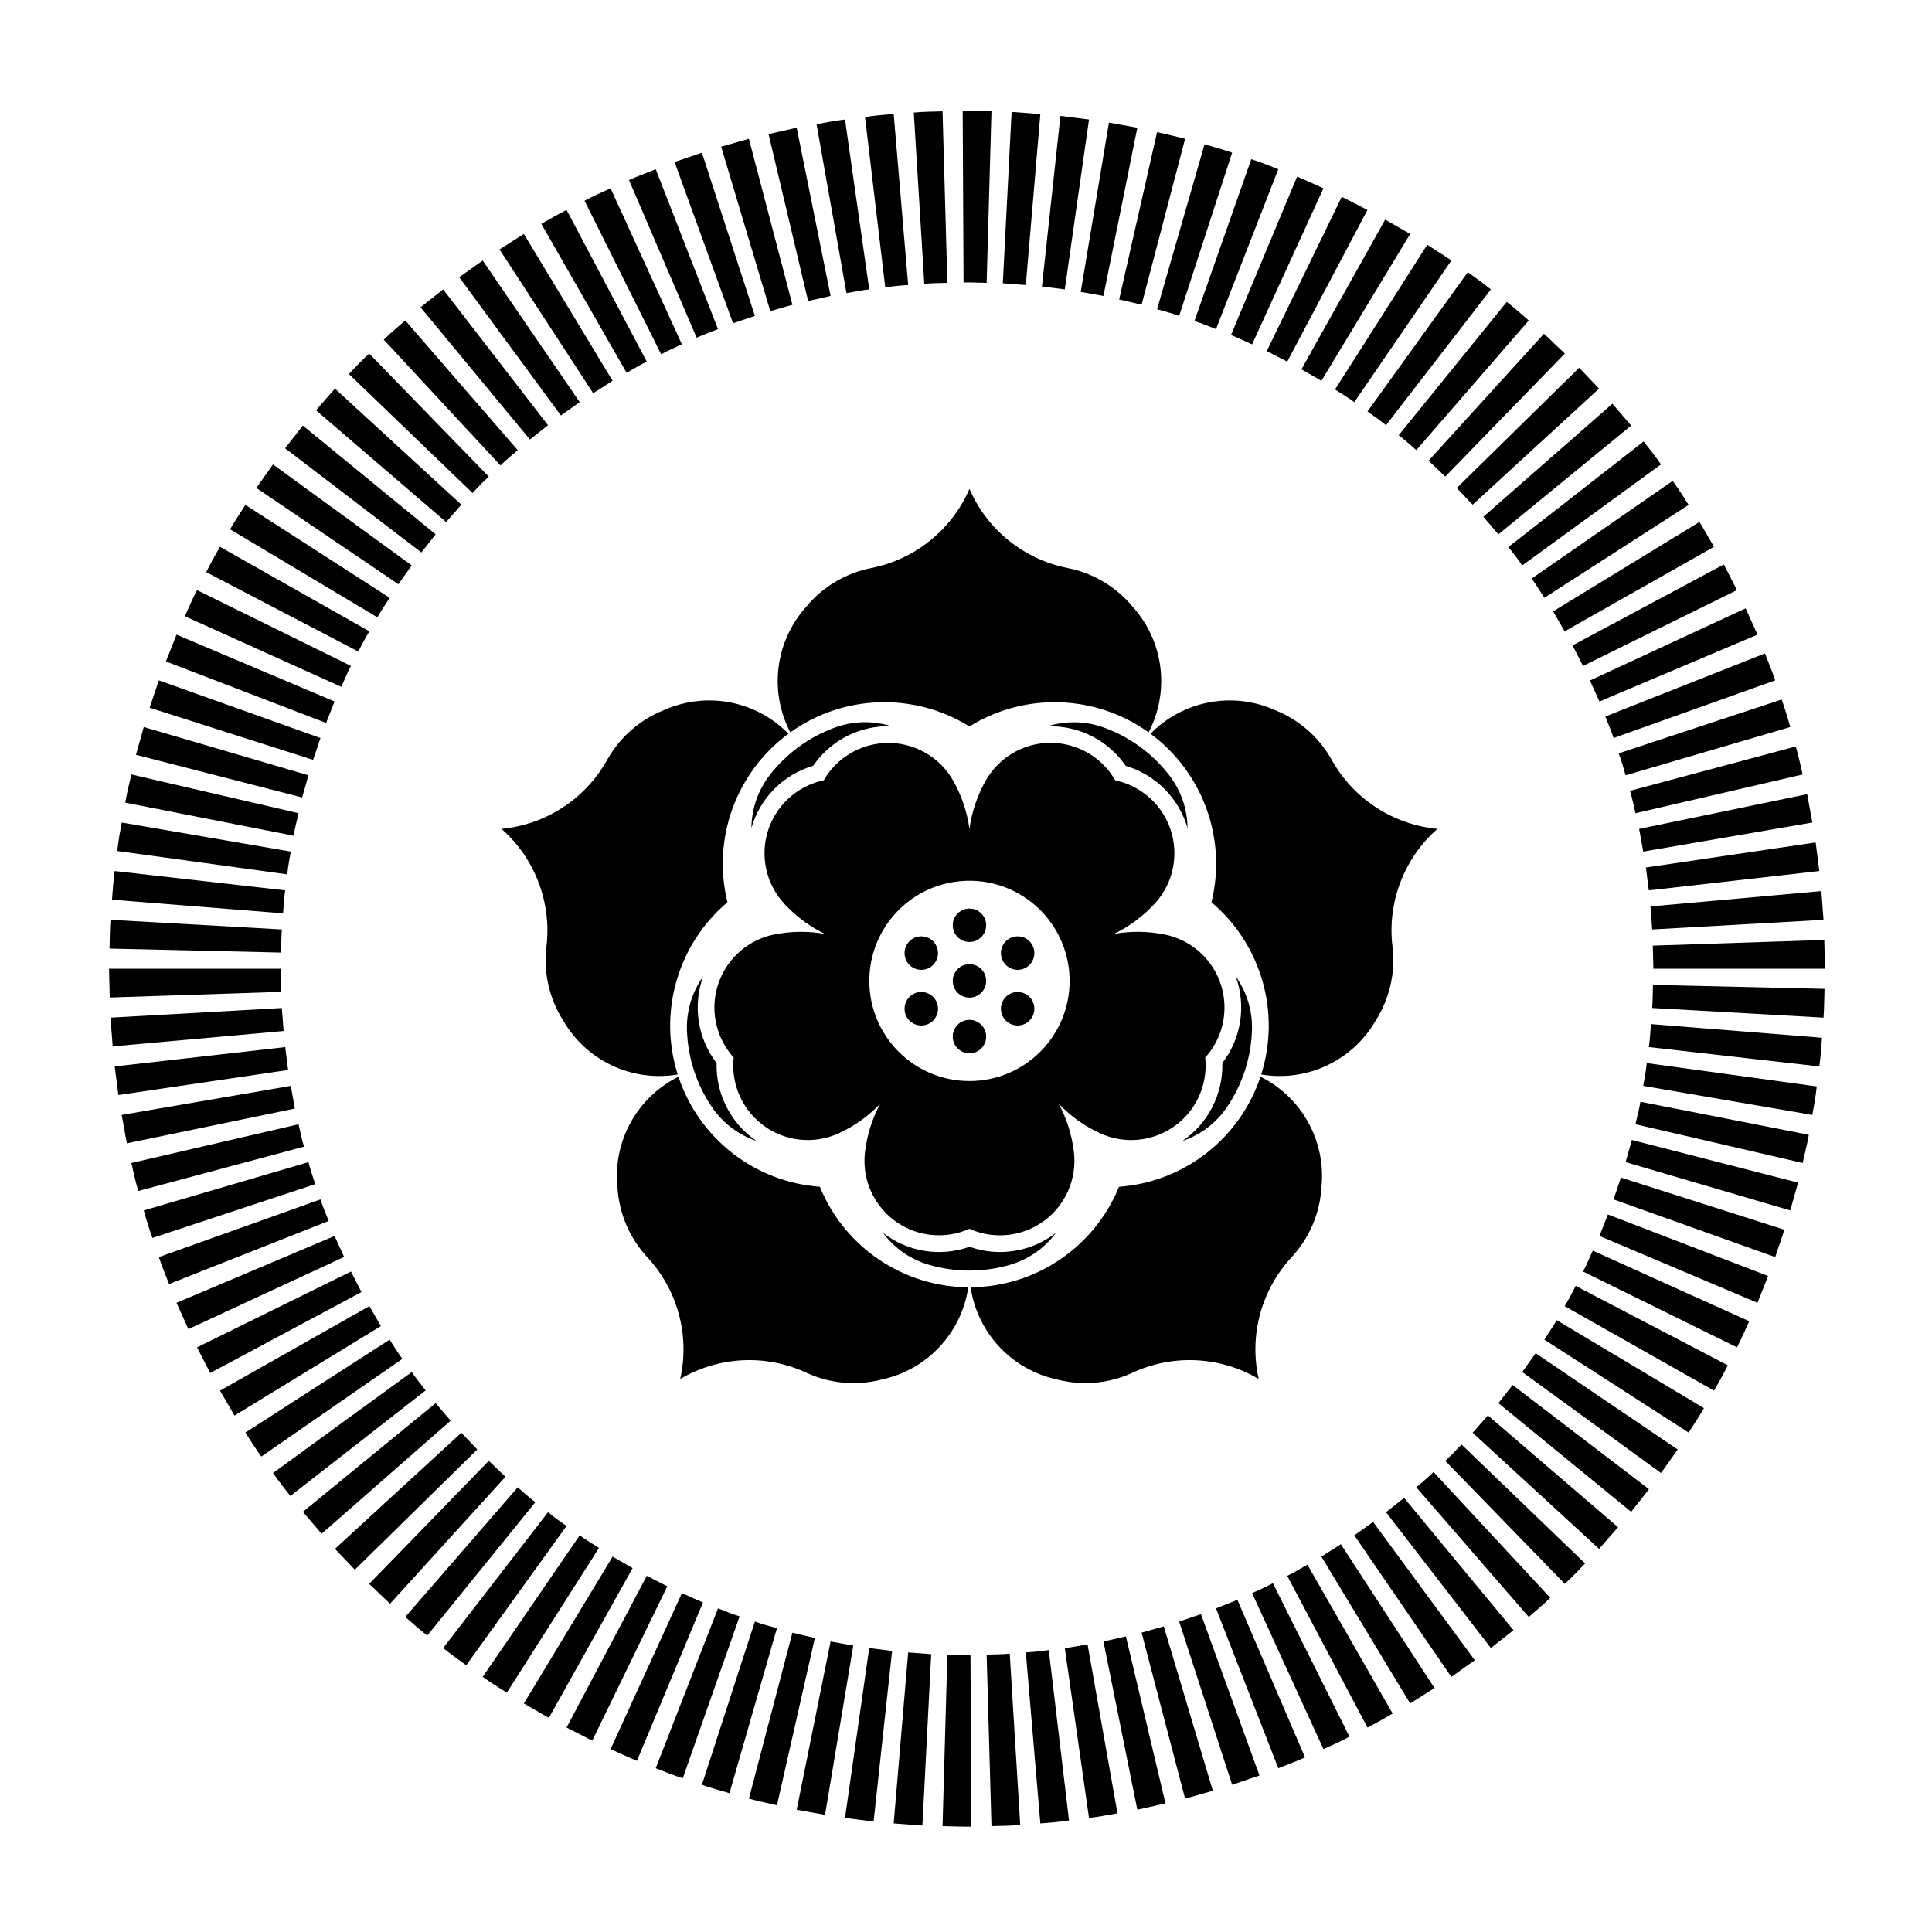 <?xml version="1.0" encoding="utf-8"?>
<!-- Generator: Adobe Illustrator 16.0.0, SVG Export Plug-In . SVG Version: 6.00 Build 0)  -->
<!DOCTYPE svg PUBLIC "-//W3C//DTD SVG 1.1//EN" "http://www.w3.org/Graphics/SVG/1.1/DTD/svg11.dtd">
<svg version="1.1" id="Layer_1" xmlns="http://www.w3.org/2000/svg" xmlns:xlink="http://www.w3.org/1999/xlink" x="0px" y="0px"
	 width="900px" height="900px" viewBox="0 0 900 900" enable-background="new 0 0 900 900" xml:space="preserve">
<g>
	<g>
		<path d="M849.927,460.653l-79.913-1.85c-0.146,3.585-0.08,7.182-0.355,10.757l79.808,4.491
			C849.791,469.591,849.771,465.12,849.927,460.653z"/>
	</g>
	<g>
		<path d="M848.755,483.422l-79.673-6.358c-0.28,3.574-0.466,7.157-1.001,10.702l79.422,9.013
			C848.149,492.352,848.409,487.88,848.755,483.422z"/>
	</g>
	<g>
		<path d="M846.321,506.104l-79.192-10.879c-0.375,3.564-0.98,7.095-1.651,10.614l78.776,13.533
			C845.085,514.972,845.826,510.556,846.321,506.104z"/>
	</g>
	<g>
		<path d="M842.602,528.631l-78.441-15.392c-0.541,3.545-1.557,6.98-2.288,10.484l77.866,18.035
			C840.679,537.382,841.886,533.057,842.602,528.631z"/>
	</g>
	<g>
		<polygon points="837.615,550.921 760.189,531.044 757.261,541.368 833.965,563.858 		"/>
	</g>
	<g>
		<polygon points="831.251,572.86 755.093,548.567 751.658,558.731 826.945,585.598 		"/>
	</g>
	<g>
		<polygon points="823.641,594.405 749.025,565.761 745.084,575.755 818.709,606.901 		"/>
	</g>
	<g>
		<path d="M814.844,615.478l-72.858-32.884c-1.532,3.234-2.813,6.589-4.546,9.733l71.707,35.317
			C811.27,623.699,812.946,619.528,814.844,615.478z"/>
	</g>
	<g>
		<path d="M804.871,636.017l-70.861-37c-1.567,3.219-3.285,6.354-5.132,9.432l69.569,39.369
			C800.725,643.957,802.883,640.036,804.871,636.017z"/>
	</g>
	<g>
		<path d="M793.761,655.963l-68.623-40.995c-1.728,3.139-3.825,6.059-5.708,9.102l67.206,43.279
			C789.014,663.554,791.567,659.878,793.761,655.963z"/>
	</g>
	<g>
		<polygon points="781.539,675.239 715.364,630.394 709.126,639.15 773.758,686.185 		"/>
	</g>
	<g>
		<polygon points="768.146,693.724 704.635,645.184 698.006,653.64 759.854,704.273 		"/>
	</g>
	<g>
		<polygon points="753.762,711.429 693.104,659.357 686.02,667.438 744.899,721.507 		"/>
	</g>
	<g>
		<path d="M738.421,728.312l-57.599-55.426c-2.463,2.609-4.916,5.207-7.57,7.621l55.711,57.327
			C732.247,734.795,735.347,731.565,738.421,728.312z"/>
	</g>
	<g>
		<path d="M722.168,744.313L667.8,685.708c-2.528,2.539-5.332,4.777-8.016,7.15l52.371,60.387
			C715.515,750.29,718.979,747.462,722.168,744.313z"/>
	</g>
	<g>
		<polygon points="705.045,759.394 654.092,697.79 645.645,704.438 694.506,767.704 		"/>
	</g>
	<g>
		<polygon points="687.021,773.392 639.657,708.995 630.9,715.224 676.081,781.167 		"/>
	</g>
	<g>
		<polygon points="668.24,786.35 624.627,719.358 615.564,725.137 656.91,793.55 		"/>
	</g>
	<g>
		<path d="M648.76,798.245l-39.719-69.373c-3.12,1.771-6.164,3.66-9.394,5.207l37.366,70.666
			C641.039,802.776,644.879,800.458,648.76,798.245z"/>
	</g>
	<g>
		<path d="M628.643,809.03l-35.684-71.527c-3.154,1.708-6.419,3.154-9.688,4.617l33.24,72.688
			C620.611,812.98,624.682,811.144,628.643,809.03z"/>
	</g>
	<g>
		<path d="M607.939,818.679l-31.523-73.455c-3.259,1.463-6.639,2.648-9.953,4.006l29.014,74.48
			C599.638,822.028,603.858,820.501,607.939,818.679z"/>
	</g>
	<g>
		<polygon points="586.705,827.095 559.463,751.942 549.295,755.378 573.979,831.405 		"/>
	</g>
	<g>
		<polygon points="565.001,834.204 542.12,757.62 531.796,760.555 552.063,837.874 		"/>
	</g>
	<g>
		<polygon points="542.926,840.087 524.491,762.302 514.027,764.681 529.813,843.042 		"/>
	</g>
	<g>
		<path d="M520.561,844.708l-13.938-78.711c-3.54,0.586-7.024,1.377-10.6,1.727l11.28,79.138
			C511.754,846.381,516.145,845.45,520.561,844.708z"/>
	</g>
	<g>
		<path d="M497.985,848.048l-9.423-79.383c-3.545,0.526-7.109,0.892-10.694,1.092l6.764,79.652
			C489.093,849.135,493.539,848.679,497.985,848.048z"/>
	</g>
	<g>
		<path d="M475.265,850.116l-4.892-79.789c-3.565,0.371-7.16,0.321-10.755,0.446l2.248,79.903
			C466.332,850.531,470.803,850.542,475.265,850.116z"/>
	</g>
	<g>
		<path d="M452.474,850.907l-0.391-79.938c-3.585,0.08-7.17-0.15-10.765-0.195l-2.243,79.903
			C443.546,850.747,448.018,850.987,452.474,850.907z"/>
	</g>
	<g>
		<polygon points="429.698,850.417 433.793,770.589 423.063,769.757 416.31,849.409 		"/>
	</g>
	<g>
		<polygon points="406.957,848.554 415.579,769.081 404.919,767.724 393.639,846.861 		"/>
	</g>
	<g>
		<polygon points="384.341,845.409 397.489,766.563 386.92,764.681 371.128,843.042 		"/>
	</g>
	<g>
		<path d="M361.941,840.993l17.654-77.965c-3.479-0.836-6.999-1.527-10.454-2.474l-20.272,77.319
			C353.204,839.056,357.59,839.952,361.941,840.993z"/>
	</g>
	<g>
		<path d="M339.821,835.315l22.1-76.824c-3.444-0.98-6.899-1.882-10.264-3.113l-24.684,76.027
			C331.185,832.913,335.51,834.084,339.821,835.315z"/>
	</g>
	<g>
		<path d="M318.057,828.392l26.48-75.422c-3.414-1.066-6.744-2.418-10.068-3.74l-28.999,74.48
			C309.625,825.362,313.791,827.024,318.057,828.392z"/>
	</g>
	<g>
		<path d="M296.713,820.255l30.771-73.779c-3.324-1.326-6.534-2.924-9.813-4.355l-33.24,72.688
			C288.521,816.62,292.557,818.578,296.713,820.255z"/>
	</g>
	<g>
		<polygon points="275.895,810.868 310.847,738.976 301.294,734.079 263.938,804.745 		"/>
	</g>
	<g>
		<polygon points="255.682,800.249 294.695,730.483 285.377,725.137 244.031,793.55 		"/>
	</g>
	<g>
		<path d="M236.096,788.522l42.928-67.422c-2.979-1.973-6.093-3.77-8.982-5.877l-45.181,65.943
			C228.49,783.776,232.355,786.063,236.096,788.522z"/>
	</g>
	<g>
		<path d="M217.195,775.726l46.703-64.868c-2.929-2.038-5.833-4.146-8.612-6.419l-48.851,63.266
			C209.91,770.522,213.525,773.167,217.195,775.726z"/>
	</g>
	<g>
		<path d="M199.051,761.896l50.318-62.104c-2.874-2.138-5.462-4.636-8.206-6.934l-52.371,60.387
			C192.201,756.139,195.476,759.202,199.051,761.896z"/>
	</g>
	<g>
		<polygon points="181.697,747.087 235.47,687.937 227.689,680.507 171.984,737.834 		"/>
	</g>
	<g>
		<polygon points="165.3,731.22 222.342,675.22 214.922,667.438 156.042,721.507 		"/>
	</g>
	<g>
		<polygon points="149.819,714.472 209.94,661.801 202.946,653.64 141.087,704.273 		"/>
	</g>
	<g>
		<path d="M135.279,696.889l63.015-49.172c-2.223-2.813-4.471-5.603-6.479-8.566l-64.632,47.034
			C129.722,689.879,132.505,693.379,135.279,696.889z"/>
	</g>
	<g>
		<path d="M121.741,678.523l65.714-45.507c-2.158-2.869-3.996-5.938-5.938-8.947l-67.211,43.279
			C116.734,671.104,119.077,674.919,121.741,678.523z"/>
	</g>
	<g>
		<polygon points="109.239,659.428 177.446,617.741 172.069,608.448 102.495,647.812 		"/>
	</g>
	<g>
		<polygon points="97.919,639.601 168.394,601.885 163.502,592.327 91.795,627.645 		"/>
	</g>
	<g>
		<polygon points="87.76,619.153 160.293,585.532 155.852,575.755 82.232,606.901 		"/>
	</g>
	<g>
		<path d="M78.772,598.155l74.341-29.395c-1.262-3.35-2.773-6.604-3.825-10.029l-75.282,26.866
			C75.363,589.868,77.186,593.97,78.772,598.155z"/>
	</g>
	<g>
		<path d="M70.992,576.686l75.883-25.073c-1.202-3.37-2.278-6.779-3.185-10.244l-76.714,22.49
			C68.144,568.185,69.495,572.46,70.992,576.686z"/>
	</g>
	<g>
		<path d="M64.418,554.806l77.21-20.662c-1.077-3.415-1.702-6.945-2.559-10.42l-77.865,18.035
			C62.25,546.109,63.106,550.521,64.418,554.806z"/>
	</g>
	<g>
		<polygon points="59.096,532.586 137.372,516.404 135.459,505.84 56.688,519.373 		"/>
	</g>
	<g>
		<polygon points="55.136,510.101 134.208,498.425 132.871,487.766 53.438,496.778 		"/>
	</g>
	<g>
		<polygon points="52.497,487.438 132.115,480.28 131.284,469.561 51.476,474.052 		"/>
	</g>
	<g>
		<polygon points="51.12,464.675 131.008,462.036 130.733,451.271 50.795,451.271 		"/>
	</g>
	<g>
		<path d="M51.01,441.886l79.918,1.855c0.14-3.587,0.08-7.187,0.355-10.759l-79.808-4.494
			C51.141,432.949,51.17,437.422,51.01,441.886z"/>
	</g>
	<g>
		<path d="M52.177,419.12l79.683,6.356c0.291-3.572,0.456-7.16,1.012-10.702l-79.433-9.015
			C52.792,410.193,52.532,414.664,52.177,419.12z"/>
	</g>
	<g>
		<path d="M54.62,396.432l79.192,10.885c0.375-3.567,0.981-7.1,1.647-10.612l-78.772-13.541
			C55.856,387.565,55.121,391.978,54.62,396.432z"/>
	</g>
	<g>
		<path d="M58.35,373.909l78.421,15.394c0.551-3.542,1.572-6.984,2.298-10.484l-77.865-18.037
			C60.253,365.157,59.051,369.483,58.35,373.909z"/>
	</g>
	<g>
		<polygon points="63.327,351.616 140.751,371.493 143.69,361.167 66.977,338.679 		"/>
	</g>
	<g>
		<polygon points="69.7,329.674 145.849,353.972 149.288,343.806 74.006,316.944 		"/>
	</g>
	<g>
		<polygon points="77.301,308.135 151.922,336.776 155.852,326.788 82.232,295.638 		"/>
	</g>
	<g>
		<path d="M86.107,287.061l72.859,32.882c1.532-3.237,2.804-6.586,4.536-9.729l-71.707-35.323
			C89.672,278.843,87.995,283.008,86.107,287.061z"/>
	</g>
	<g>
		<path d="M96.071,266.521l70.851,37.005c1.577-3.219,3.3-6.356,5.147-9.433l-69.574-39.368
			C100.217,258.58,98.059,262.505,96.071,266.521z"/>
	</g>
	<g>
		<path d="M107.191,246.574l68.612,40.998c1.728-3.142,3.825-6.056,5.713-9.102l-67.211-43.276
			C111.938,238.991,109.364,242.668,107.191,246.574z"/>
	</g>
	<g>
		<polygon points="119.408,227.303 185.587,272.146 191.815,263.394 127.183,216.358 		"/>
	</g>
	<g>
		<polygon points="132.796,208.82 196.307,257.354 202.946,248.902 141.087,198.269 		"/>
	</g>
	<g>
		<polygon points="147.186,191.111 207.827,243.179 214.922,235.098 156.042,181.035 		"/>
	</g>
	<g>
		<path d="M162.521,174.231l57.598,55.425c2.453-2.611,4.922-5.21,7.57-7.625l-55.706-57.323
			C168.694,167.745,165.59,170.974,162.521,174.231z"/>
	</g>
	<g>
		<path d="M178.773,158.227l54.369,58.609c2.528-2.546,5.332-4.779,8.021-7.154l-52.371-60.387
			C185.437,152.249,181.957,155.078,178.773,158.227z"/>
	</g>
	<g>
		<polygon points="195.896,143.149 246.84,204.745 255.287,198.101 206.436,134.833 		"/>
	</g>
	<g>
		<polygon points="213.921,129.152 261.274,193.544 270.042,187.321 224.86,121.37 		"/>
	</g>
	<g>
		<polygon points="232.691,116.192 276.315,183.178 285.377,177.403 244.031,108.99 		"/>
	</g>
	<g>
		<path d="M252.172,104.292l39.724,69.374c3.114-1.767,6.168-3.652,9.397-5.205l-37.355-70.666
			C259.903,99.768,256.073,102.086,252.172,104.292z"/>
	</g>
	<g>
		<path d="M272.3,93.507l35.683,71.527c3.154-1.708,6.424-3.154,9.688-4.611l-33.24-72.696
			C280.341,89.562,276.25,91.401,272.3,93.507z"/>
	</g>
	<g>
		<path d="M293.003,83.861l31.522,73.462c3.259-1.472,6.639-2.656,9.943-4.008L305.47,78.832
			C301.304,80.507,297.083,82.036,293.003,83.861z"/>
	</g>
	<g>
		<polygon points="314.236,75.447 341.479,150.597 351.657,147.159 326.974,71.134 		"/>
	</g>
	<g>
		<polygon points="335.946,68.33 358.822,144.924 369.141,141.985 348.868,64.663 		"/>
	</g>
	<g>
		<polygon points="358.021,62.455 376.451,140.237 386.92,137.857 371.128,59.498 		"/>
	</g>
	<g>
		<path d="M380.381,57.836l13.939,78.711c3.53-0.588,7.024-1.382,10.599-1.735l-11.28-79.137
			C389.188,56.154,384.797,57.087,380.381,57.836z"/>
	</g>
	<g>
		<path d="M402.961,54.489l9.417,79.38c3.55-0.518,7.11-0.889,10.685-1.086l-6.744-79.65
			C411.839,53.407,407.402,53.863,402.961,54.489z"/>
	</g>
	<g>
		<path d="M425.677,52.426l4.892,79.785c3.58-0.375,7.165-0.323,10.75-0.44l-2.243-79.911
			C434.609,52.008,430.138,51.996,425.677,52.426z"/>
	</g>
	<g>
		<path d="M448.458,51.632l0.405,79.938c3.585-0.083,7.17,0.15,10.755,0.2l2.248-79.911
			C457.396,51.79,452.924,51.552,448.458,51.632z"/>
	</g>
	<g>
		<polygon points="471.244,52.125 467.153,131.956 477.868,132.782 484.632,53.132 		"/>
	</g>
	<g>
		<polygon points="493.984,53.988 485.373,133.458 496.022,134.813 507.303,55.675 		"/>
	</g>
	<g>
		<polygon points="516.59,57.127 503.453,135.979 514.027,137.857 529.813,59.498 		"/>
	</g>
	<g>
		<path d="M539.001,61.548l-17.645,77.96c3.479,0.844,7,1.527,10.439,2.476l20.268-77.322
			C547.742,63.486,543.356,62.587,539.001,61.548z"/>
	</g>
	<g>
		<path d="M561.121,67.229l-22.101,76.819c3.444,0.979,6.899,1.88,10.274,3.111l24.684-76.025
			C569.758,69.625,565.437,68.458,561.121,67.229z"/>
	</g>
	<g>
		<path d="M582.885,74.15l-26.476,75.417c3.425,1.067,6.729,2.423,10.054,3.748l29.014-74.483
			C591.316,77.18,587.156,75.512,582.885,74.15z"/>
	</g>
	<g>
		<path d="M604.234,82.287l-30.777,73.777c3.314,1.327,6.534,2.921,9.813,4.358l33.24-72.696
			C612.42,85.917,608.385,83.959,604.234,82.287z"/>
	</g>
	<g>
		<polygon points="625.057,91.672 590.095,163.559 599.647,168.46 637.014,97.795 		"/>
	</g>
	<g>
		<polygon points="645.27,102.289 606.252,172.056 615.564,177.403 656.91,108.99 		"/>
	</g>
	<g>
		<path d="M664.861,114.017l-42.953,67.426c2.999,1.975,6.104,3.768,8.992,5.878l45.181-65.952
			C672.451,118.756,668.586,116.473,664.861,114.017z"/>
	</g>
	<g>
		<path d="M683.746,126.812l-46.713,64.865c2.954,2.04,5.843,4.15,8.611,6.423l48.861-63.268
			C691.031,132.011,687.416,129.373,683.746,126.812z"/>
	</g>
	<g>
		<path d="M701.901,140.638l-50.328,62.109c2.874,2.135,5.462,4.636,8.211,6.935l52.371-60.387
			C708.735,146.406,705.477,143.339,701.901,140.638z"/>
	</g>
	<g>
		<polygon points="719.25,155.453 665.482,214.603 673.252,222.031 728.963,164.708 		"/>
	</g>
	<g>
		<polygon points="735.642,171.319 678.604,227.32 686.02,235.098 744.899,181.035 		"/>
	</g>
	<g>
		<polygon points="751.128,188.067 691.002,240.744 698.006,248.902 759.854,198.269 		"/>
	</g>
	<g>
		<path d="M765.668,205.648l-63.021,49.174c2.223,2.811,4.471,5.603,6.479,8.571l64.632-47.036
			C771.22,212.663,768.437,209.166,765.668,205.648z"/>
	</g>
	<g>
		<path d="M779.201,224.016l-65.725,45.506c2.168,2.869,4.001,5.946,5.953,8.947l67.206-43.276
			C784.207,231.436,781.864,227.618,779.201,224.016z"/>
	</g>
	<g>
		<polygon points="791.703,243.114 723.495,284.801 728.878,294.093 798.447,254.725 		"/>
	</g>
	<g>
		<polygon points="803.023,262.938 732.548,300.657 737.439,310.215 809.146,274.892 		"/>
	</g>
	<g>
		<polygon points="813.182,283.389 740.648,317.009 745.084,326.788 818.709,295.638 		"/>
	</g>
	<g>
		<path d="M822.174,304.385l-74.336,29.392c1.242,3.354,2.76,6.609,3.82,10.029l75.287-26.861
			C825.584,312.668,823.761,308.573,822.174,304.385z"/>
	</g>
	<g>
		<path d="M829.965,325.856l-75.908,25.071c1.212,3.37,2.288,6.779,3.204,10.239l76.704-22.483
			C832.799,334.353,831.446,330.084,829.965,325.856z"/>
	</g>
	<g>
		<path d="M836.533,347.731l-77.219,20.663c1.066,3.419,1.701,6.952,2.558,10.424l77.866-18.037
			C838.691,356.428,837.835,352.021,836.533,347.731z"/>
	</g>
	<g>
		<polygon points="841.855,369.948 763.574,386.14 765.478,396.705 844.254,383.164 		"/>
	</g>
	<g>
		<polygon points="845.806,392.437 766.729,404.115 768.081,414.774 847.503,405.759 		"/>
	</g>
	<g>
		<polygon points="848.459,415.102 768.837,422.259 769.658,432.981 849.466,428.488 		"/>
	</g>
	<g>
		<polygon points="849.821,437.865 769.934,440.509 770.214,451.271 850.146,451.271 		"/>
	</g>
	<g transform="translate(0,-288.533)">
		<path d="M412.438,634.643c-11.925,0.476-22.768,7.047-28.711,17.396c-18.758,3.935-30.775,22.33-26.841,41.089
			c1.287,6.14,4.215,11.815,8.472,16.424c5.379,5.83,11.807,10.597,18.947,14.05c-7.802-1.394-15.797-1.312-23.57,0.243
			c-18.798,3.744-31.001,22.018-27.259,40.814c1.226,6.156,4.099,11.863,8.312,16.517c-2.061,19.056,11.717,36.174,30.772,38.234
			c6.243,0.675,12.552-0.356,18.254-2.983c7.198-3.32,13.708-7.964,19.191-13.688c-3.738,6.983-6.132,14.607-7.056,22.476
			c-2.248,19.035,11.361,36.286,30.396,38.534c6.229,0.734,12.542-0.231,18.266-2.799c17.49,7.842,38.023,0.021,45.864-17.47
			c2.566-5.724,3.533-12.037,2.798-18.266c-0.925-7.868-3.318-15.492-7.057-22.476c5.483,5.724,11.994,10.367,19.192,13.688
			c17.407,8.02,38.021,0.411,46.042-16.997c2.629-5.702,3.658-12.011,2.983-18.254c12.865-14.207,11.777-36.153-2.43-49.019
			c-4.653-4.212-10.362-7.086-16.518-8.313c-7.771-1.555-15.769-1.637-23.57-0.243c7.141-3.453,13.567-8.22,18.947-14.05
			c13.005-14.08,12.134-36.036-1.946-49.04c-4.608-4.257-10.284-7.185-16.424-8.473c-9.525-16.632-30.73-22.392-47.362-12.867
			c-5.46,3.128-9.967,7.68-13.039,13.172c-3.871,6.917-6.41,14.5-7.481,22.354c-1.073-7.854-3.61-15.437-7.482-22.354
			C437.739,640.949,425.492,634.107,412.438,634.643z M450.273,698.846c25.752-0.743,47.23,19.532,47.974,45.283
			c0.012,0.446,0.019,0.895,0.019,1.342c0,25.765-20.887,46.653-46.654,46.653c-25.767,0-46.654-20.889-46.654-46.653
			C404.959,720.229,425.041,699.567,450.273,698.846z"/>
		<path d="M415.238,626.859c-8.478-2.675-17.596-2.509-25.971,0.47c-12.171,4.347-22.838,12.097-30.731,22.329
			c-5.43,7.04-8.414,15.656-8.5,24.545c4.025-13.927,14.874-24.841,28.776-28.951c8.204-11.953,21.937-18.896,36.426-18.42V626.859z
			"/>
		<path d="M233.606,674.645c20.695-1.95,39.105-13.962,49.226-32.119c5.908-10.602,15.313-18.822,26.609-23.258
			c19.699-8.749,42.761-4.336,57.836,11.071c-24.448,18.037-35.653,49.006-28.404,78.511c-23.206,19.608-32.344,51.249-23.167,80.21
			c-21.251,3.604-42.504-6.379-53.298-25.035c-6.531-10.23-9.309-22.409-7.857-34.457c2.485-20.639-5.348-41.18-20.944-54.92
			V674.645z"/>
		<path d="M459.398,745.479c0-4.3-3.487-7.786-7.787-7.786s-7.786,3.486-7.786,7.786s3.486,7.785,7.786,7.785
			S459.398,749.778,459.398,745.479z"/>
		<path d="M459.398,719.562c0-4.3-3.487-7.787-7.787-7.787s-7.786,3.487-7.786,7.787c0,4.299,3.486,7.785,7.786,7.785
			S459.398,723.86,459.398,719.562z"/>
		<path d="M436.951,732.521c0.01-4.301-3.469-7.794-7.77-7.802c-4.299-0.011-7.792,3.47-7.803,7.769c0,0.012,0,0.023,0,0.033
			c-0.008,4.3,3.47,7.791,7.771,7.802c4.3,0.01,7.792-3.471,7.802-7.771C436.951,732.542,436.951,732.532,436.951,732.521z"/>
		<path d="M436.951,758.439c0.01-4.3-3.469-7.793-7.77-7.803c-4.299-0.007-7.792,3.472-7.803,7.77c0,0.014,0,0.023,0,0.033
			c-0.008,4.301,3.47,7.794,7.771,7.803c4.3,0.01,7.792-3.469,7.802-7.771C436.951,758.461,436.951,758.449,436.951,758.439z"/>
		<path d="M459.398,771.398c0-4.3-3.487-7.785-7.787-7.785s-7.786,3.485-7.786,7.785c0,4.302,3.486,7.787,7.786,7.787
			S459.398,775.699,459.398,771.398L459.398,771.398z"/>
		<path d="M481.844,758.439c0.005-4.3-3.476-7.79-7.775-7.796c-4.3-0.007-7.792,3.475-7.797,7.776c0,0.007,0,0.014,0,0.02
			c-0.007,4.301,3.475,7.792,7.775,7.797c4.3,0.006,7.79-3.477,7.797-7.774C481.844,758.454,481.844,758.445,481.844,758.439z"/>
		<path d="M481.844,732.521c0.005-4.301-3.476-7.792-7.775-7.799c-4.3-0.003-7.792,3.477-7.797,7.777c0,0.006,0,0.013,0,0.021
			c-0.007,4.3,3.475,7.791,7.775,7.797c4.3,0.005,7.79-3.476,7.797-7.775C481.844,732.533,481.844,732.526,481.844,732.521z"/>
		<path d="M327.556,743.415c-5.156,7.244-7.808,15.971-7.552,24.857c0.372,12.917,4.446,25.455,11.738,36.127
			c5.017,7.339,12.291,12.841,20.719,15.667c-12.002-8.13-19.03-21.82-18.642-36.313
			C324.987,772.256,322.625,757.051,327.556,743.415z"/>
		<path d="M451.062,888.201c-3.14,21.323-19.202,38.452-40.282,42.954c-11.746,3.05-24.188,1.93-35.197-3.174
			c-18.86-8.74-40.816-7.639-58.705,2.95c4.541-20.287-1.195-41.508-15.338-56.744c-8.256-8.894-13.167-20.379-13.896-32.492
			c-2.234-21.438,9.092-42.009,28.402-51.583c9.6,28.824,35.59,49.051,65.89,51.273c11.479,28.128,38.745,46.595,69.126,46.818
			V888.201z"/>
		<path d="M411.314,862.825c5.293,7.143,12.774,12.362,21.305,14.864c12.401,3.638,25.584,3.638,37.987,0
			c8.529-2.502,16.01-7.722,21.303-14.864c-11.443,8.902-26.633,11.355-40.297,6.509
			C437.949,874.181,422.757,871.728,411.314,862.825z"/>
		<path d="M521.287,841.38c30.301-2.223,56.291-22.448,65.89-51.273c19.311,9.576,30.636,30.144,28.402,51.584
			c-0.729,12.111-5.641,23.597-13.896,32.492c-14.144,15.236-19.879,36.457-15.337,56.744c-17.891-10.589-39.846-11.69-58.706-2.95
			c-11.01,5.104-23.452,6.225-35.197,3.172c-21.08-4.5-37.142-21.627-40.282-42.954c30.381-0.222,57.647-18.688,69.126-46.817
			V841.38z"/>
		<path d="M550.762,820.067c8.428-2.826,15.701-8.328,20.718-15.667c7.292-10.672,11.367-23.21,11.739-36.127
			c0.255-8.887-2.396-17.613-7.552-24.857c4.93,13.636,2.569,28.841-6.264,40.338C569.791,798.246,562.763,811.937,550.762,820.067z
			"/>
		<path d="M535.946,630.339c15.075-15.407,38.137-19.82,57.836-11.071c11.295,4.436,20.7,12.656,26.608,23.258
			c10.12,18.157,28.53,30.169,49.226,32.119c-15.597,13.742-23.431,34.282-20.943,54.921c1.45,12.048-1.327,24.227-7.858,34.455
			c-10.794,18.659-32.046,28.643-53.298,25.039c9.177-28.964,0.038-60.603-23.167-80.213c7.248-29.503-3.957-60.473-28.403-78.51
			V630.339z"/>
		<path d="M553.187,674.231c-0.085-8.888-3.068-17.505-8.499-24.545c-7.895-10.232-18.561-17.982-30.732-22.329
			c-8.375-2.979-17.493-3.145-25.97-0.47c14.488-0.476,28.221,6.468,36.426,18.42c13.903,4.11,24.75,15.024,28.775,28.951V674.231z"
			/>
		<path d="M405.851,553.146c20.397-4.013,37.511-17.809,45.761-36.889c8.25,19.08,25.363,32.875,45.761,36.889
			c11.907,2.345,22.632,8.75,30.342,18.121c14.407,16.033,17.336,39.329,7.342,58.427c-24.708-17.678-57.624-18.764-83.444-2.755
			c-25.82-16.009-58.736-14.923-83.444,2.755c-9.994-19.098-7.066-42.394,7.342-58.427
			C383.219,561.895,393.943,555.49,405.851,553.146z"/>
	</g>
</g>
</svg>

